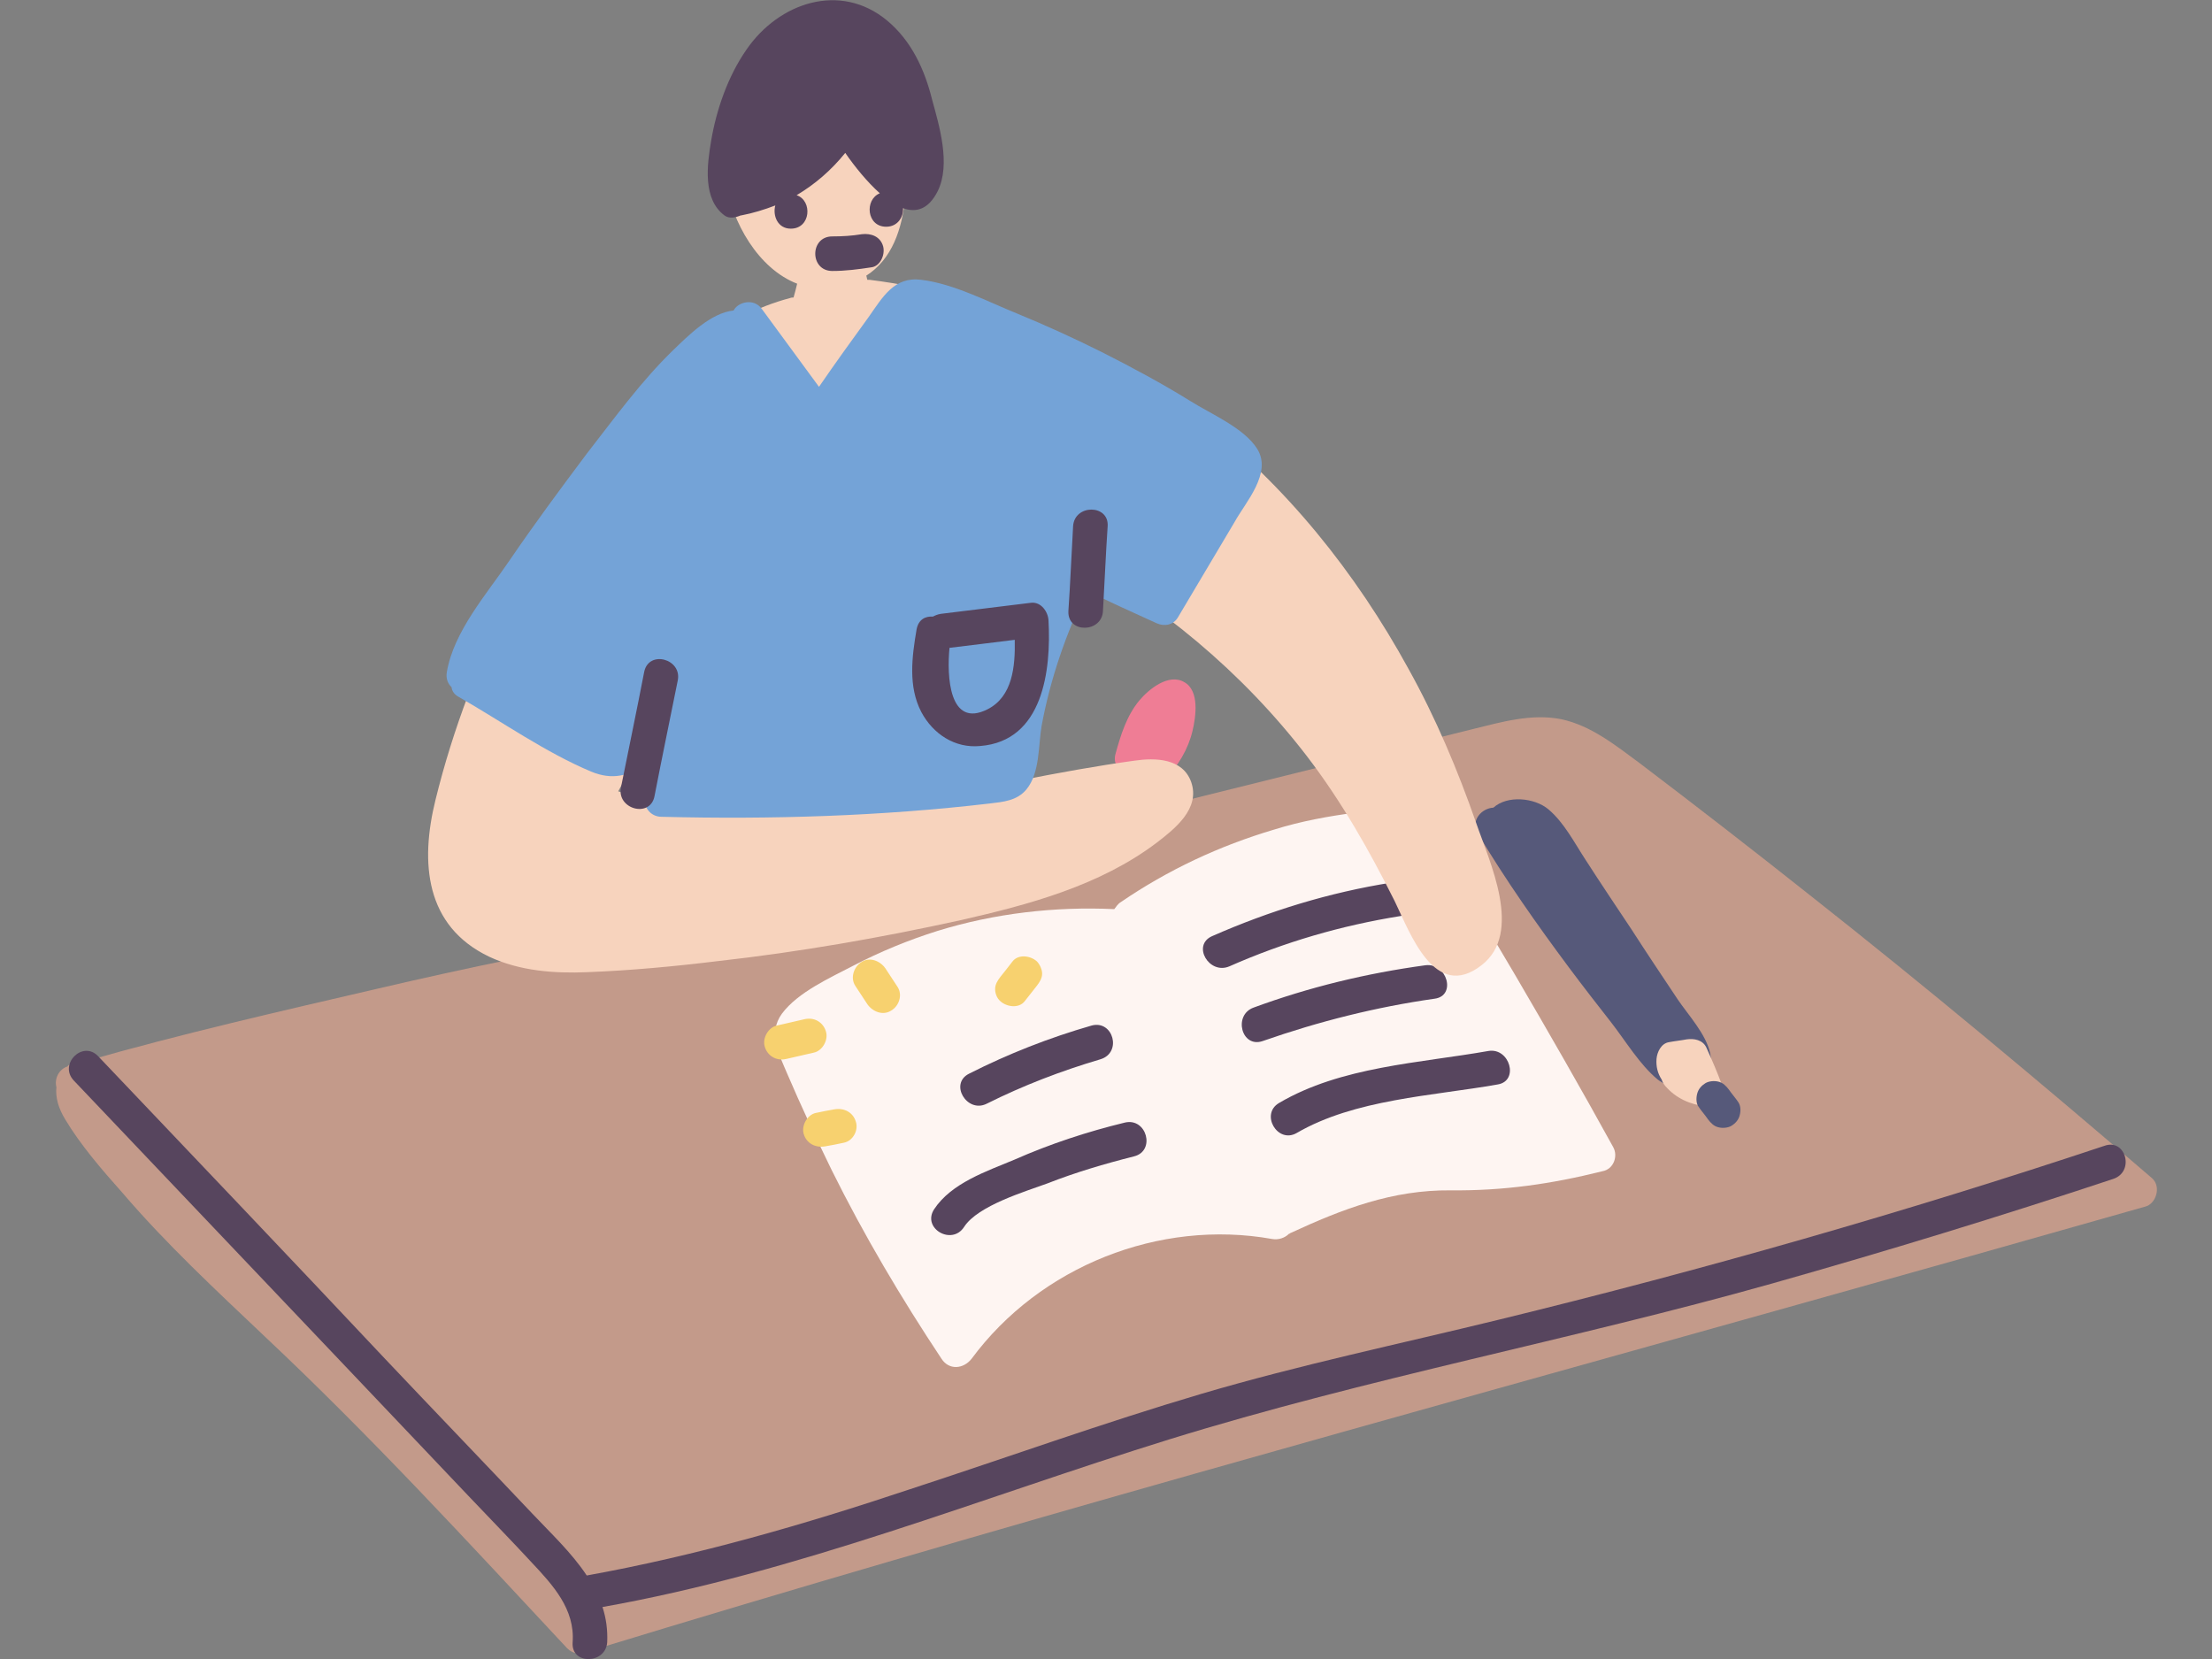 <?xml version="1.0" encoding="utf-8"?>
<!-- Generator: Adobe Illustrator 23.0.2, SVG Export Plug-In . SVG Version: 6.00 Build 0)  -->
<svg version="1.1" id="Capa_1" xmlns="http://www.w3.org/2000/svg" xmlns:xlink="http://www.w3.org/1999/xlink" x="0px" y="0px" viewBox="0 0 800 600" style="enable-background:new 0 0 800 600;" xml:space="preserve">

<rect x="0" y="0" width="800" height="600" fill="#808080" stroke="none"/>

<g>
	<g>
		<path d="M428.3,246.7c-5.6-3.3-12.8,2.5-16.3,6.7c-4.6,5.6-6.7,12.5-8.6,19.4c-0.8,3.1,0.8,5.4,3.1,6.5
			c0.2,0.2,0.2,0.2,0.4,0.4c0.6,0.4,1.3,0.8,2.1,1.3c0.8,0.6,2.1,0.8,3.1,0.6c0.6,0.4,1.5,0.8,2.1,1.3c2.1,1.5,5.2,0.6,6.9-1
			c5-4.8,8.6-10.9,10.2-17.6C432.5,259.2,433.9,249.8,428.3,246.7z" style="fill:#EF7D95;"/>
		<path d="M778.3,426.1c-40.6-34.9-81.7-69.2-123.8-102.4c-20.3-16.1-40.8-32-61.5-47.7c-8.8-6.5-17.6-13.6-28.4-15.9
			c-10.7-2.1-21.5,1-32,3.6c-99.3,24.7-198.6,49.3-297.7,74c-33,5.4-65.9,12.3-98.5,19.9c-35.3,8.2-70.9,16.3-105.8,26.3
			c-1.9-0.6-3.8,0-5.2,1c-0.4,0.2-0.8,0.4-1,0.8c-3.1,1-4.8,4.4-4,7.5c-0.4,3.8,0.8,7.7,3.1,11.5c5.6,9.4,13.4,18.4,20.7,26.6
			c15.9,18.6,33.9,35.3,51.6,52.1c38.3,36,73.6,74.4,109.3,112.7c2.3,2.3,5,2.3,7.1,1c0.6,0,1.3,0,1.7-0.2
			c144.9-44.3,291-84.3,436.7-125.2c41.8-11.7,83.4-23.4,125.2-35.3C779.7,435.5,781.8,429.2,778.3,426.1z" style="fill:#C39A8A;"/>
		<path d="M583.4,414.8c-11.5-20.9-23.4-41.6-35.5-62.3c-6.3-10.7-12.5-21.1-18.8-31.6c-4.8-7.9-9.4-20.3-17.4-25.7
			c-6.1-4.2-14.6-2.1-21.5-1.3c-9.8,1.3-19.7,3.1-29.3,6.1c-19.9,5.9-38.5,14.6-55.6,26.3c-1,0.6-1.7,1.7-2.3,2.5
			c-21.5-1-43.3,1.5-64,7.9c-10.5,3.3-20.7,7.5-30.3,12.5c-8.4,4.4-20.1,9.6-25.9,17.4c-5.2,7.1-1,14.8,1.9,21.7
			c5,11.7,10.5,23.4,16.1,34.9c11.7,23.6,25.1,46.2,39.7,68.2c2.7,4.2,7.9,3.8,10.9,0c24.7-33.4,67.9-50.6,108.7-43.3
			c2.3,0.4,4.6-0.4,6.1-1.9c0.2,0,0.2,0,0.4-0.2c19-8.8,37-15.7,58.1-15.5c19,0.2,36.4-2.3,54.8-6.9
			C583.6,422.9,585.3,418.1,583.4,414.8z" style="fill:#FEF5F2;"/>
		<path d="M394.8,370.9c-15.3,4.4-30.1,10.2-44.3,17.4c-7.3,3.6-0.8,14.4,6.3,10.9c13.4-6.7,27-11.9,41.2-16.1
			C405.9,380.7,402.6,368.8,394.8,370.9z" style="fill:#57455E;"/>
		<path d="M406.8,406c-13.6,3.3-27,7.7-39.9,13.4c-10,4.2-22.8,8.4-29.1,18c-4.4,6.9,6.5,13.2,10.9,6.3
			c5-7.7,22.2-12.8,30.1-15.7c10.2-4,20.7-7.1,31.4-9.8C418,416.2,414.7,404.1,406.8,406z" style="fill:#57455E;"/>
		<path d="M538.3,380.1c-24.9,4.4-53.3,5.6-75.7,18.8c-6.9,4-0.6,14.8,6.3,10.9c21.1-12.3,49.1-13.4,72.8-17.6
			C549.5,390.9,546,378.8,538.3,380.1z" style="fill:#57455E;"/>
		<path d="M515.5,349.1c-21.3,2.9-42,7.9-62.1,15.3c-7.5,2.7-4.4,14.8,3.3,12.1c20.3-7.1,41-12.3,62.1-15.3
			C526.8,360.2,523.4,348.1,515.5,349.1z" style="fill:#57455E;"/>
		<path d="M503.3,319.2c-22.6,3.6-44.1,10.2-65,19.4c-7.3,3.3-1,14,6.3,10.9c19.9-8.8,40.6-14.8,61.9-18.2
			C514.6,329.9,511.3,318,503.3,319.2z" style="fill:#57455E;"/>
		<path d="M309.5,405.6c-1-3.3-4.2-5-7.7-4.4c-2.3,0.4-4.4,0.8-6.7,1.3c-3.1,0.6-5.4,4.6-4.4,7.7c1,3.3,4.2,5,7.7,4.4
			c2.3-0.4,4.4-0.8,6.7-1.3C308.5,412.7,310.6,408.7,309.5,405.6z" style="fill:#F7D16F;"/>
		<path d="M298.7,373c-1-3.3-4.2-5.2-7.7-4.4c-3.3,0.8-6.7,1.5-10,2.3c-3.1,0.6-5.4,4.6-4.4,7.7c1,3.3,4.2,5.2,7.7,4.4
			c3.3-0.8,6.7-1.5,10-2.3C297.4,380.1,299.7,376.1,298.7,373z" style="fill:#F7D16F;"/>
		<path d="M324.6,356.9c-1.5-2.3-2.9-4.4-4.4-6.7c-1.9-2.7-5.6-4.2-8.6-2.3c-2.7,1.7-4.2,5.6-2.3,8.6
			c1.5,2.3,2.9,4.4,4.4,6.7c1.9,2.7,5.6,4.2,8.6,2.3C325.2,363.8,326.5,359.8,324.6,356.9z" style="fill:#F7D16F;"/>
		<path d="M375,347.7c-2.3-2.1-6.7-2.7-8.8,0c-1.5,1.9-2.9,3.8-4.4,5.6c-1,1.3-1.9,2.7-1.9,4.4c0,1.5,0.6,3.3,1.9,4.4
			c2.3,2.1,6.7,2.7,8.8,0l4.4-5.6c1-1.3,1.9-2.7,1.9-4.4C376.9,350.6,376,348.7,375,347.7z" style="fill:#F7D16F;"/>
		<path d="M618.5,380.9c-1.5-6.9-7.9-13.8-11.7-19.4c-5.6-8.4-11.3-16.9-16.7-25.3c-5.6-8.4-11.3-16.9-16.7-25.3
			c-4-6.1-7.7-13.4-13.4-18.2c-5-4.2-14.8-5.2-19.9-0.6c-4.2,0.2-8.4,4.6-5.6,9.4c10,16.7,21.3,32.8,33,48.5
			c5,6.7,10.2,13.4,15.3,19.9c5.2,6.7,10.2,15.1,16.7,20.5C607.9,396.8,621,393,618.5,380.9z" style="fill:#56597A;"/>
		<path d="M622.7,392.2c-1.7-4.6-3.6-9-5.6-13.4c-1.3-2.7-4.4-3.3-7.1-2.9c-2.1,0.4-4.2,0.6-6.3,1
			c-2.9,0.4-4.4,3.6-4.6,6.1c-0.2,2.7,0.4,5.2,1.9,7.5c0.2,0.8,0.8,1.7,1.3,2.3c3.8,4.4,9,6.7,14.6,7.3
			C620.6,400.6,624,395.8,622.7,392.2z" style="fill:#F7D3BD;"/>
		<path d="M628.6,398.5c-1-1.5-2.3-2.9-3.3-4.4c-1-1.3-2.1-2.5-3.8-2.9c-1.5-0.4-3.6-0.2-4.8,0.6
			c-1.3,0.8-2.5,2.1-2.9,3.8c-0.4,1.5-0.4,3.6,0.6,4.8c1,1.5,2.3,2.9,3.3,4.4c1,1.3,2.1,2.5,3.8,2.9c1.5,0.4,3.6,0.2,4.8-0.6
			c1.3-0.8,2.5-2.1,2.9-3.8C629.6,401.8,629.6,399.9,628.6,398.5z" style="fill:#56597A;"/>
		<path d="M533.9,297.7c-6.7-19.2-14.6-38-24.5-55.8c-19-34.7-44.3-66.3-75.5-90.5c-34.7-27-75.5-44.7-119.4-50.2
			c-0.2,0-0.4,0-0.8,0c-0.2-0.4-0.2-1-0.4-1.5c18.6-11.9,14.6-43.1,13.2-61.9c-0.6-10-3.3-19.9-12.5-25.3c-5.4-3.3-12.3-5.9-19-5.9
			c-1.3-1.3-2.9-1.7-5.2-0.8c-22.8,8.8-30.7,37.2-27.4,59.6c2.3,15.1,11.9,31.8,25.9,37.2c-0.4,1.7-0.8,3.3-1.3,5
			c-0.4,0-0.8,0-1.3,0.2c-23.8,6.3-42.2,22.6-57.5,41.2c-16.7,20.3-31.2,42.6-42.9,66.1c-11.9,23.6-21.5,48.5-27.8,74.2
			c-5.6,22.6-3.8,45.6,19.4,56.7c11.1,5.2,23.6,6.1,35.5,5.6c15.7-0.6,31.6-2.1,47.2-4c29.5-3.3,58.7-8.4,87.8-14.8
			c24.7-5.6,50.4-12.5,70.9-28c6.5-5,15.9-12.3,12.5-22c-3.1-8.6-13-8.8-20.5-7.7c-13.8,1.9-27.4,4.4-41.2,7.1
			c4-27.6,9.6-55,16.9-82c33.4,18,63.3,42.9,86.6,73.2c12.5,16.3,22.6,34.1,31.8,52.5c5.6,11.5,14.4,36.4,31.4,23.2
			C551,337.4,538.7,311.7,533.9,297.7z M223.6,286.2c4.6-8.8,9.2-17.4,14-26.1c0,9.8-0.4,19.7-1.3,29.5
			C232,288.7,227.8,287.5,223.6,286.2z" style="fill:#F7D3BD;"/>
		<path d="M454.6,162.2c-4.8-7.5-16.7-12.5-24-17.1c-10.5-6.5-21.3-12.3-32.2-17.8c-10-5-20.1-9.6-30.3-13.8
			c-10.9-4.4-23.2-10.9-34.9-12.3c-9.8-1.3-14,6.3-19,13.4c-6.1,8.4-12.1,16.7-18,25.3c-6.9-9.4-13.8-18.8-20.7-28.2
			c-2.9-4-8.6-2.5-10.2,0.6c-8.2,0.8-16.5,9.2-21.7,14.2c-11.7,11.3-21.5,24.9-31.4,37.6c-9.6,12.8-19,25.5-28,38.7
			c-8.2,12.1-20.1,25.5-22.6,40.3c-0.4,2.3,0.4,4.2,1.7,5.4c0.2,1.5,1,2.7,2.7,3.6c15.7,9,31.4,20.1,47.9,27
			c7.5,3.1,13.8,1.5,19-2.7c0.4,4.4,0.4,8.8,0.4,13.4c0,3.1,2.7,5.6,5.9,5.6c39.5,1,79.4-0.2,118.7-4.8c5-0.6,10-1,13.4-5.2
			c4.8-5.9,4.2-15.7,5.4-22.8c3.1-16.9,8.8-33.4,16.3-48.9c8.4,4,16.9,7.9,25.3,11.7c2.9,1.3,6.1,0.6,7.7-2.1
			c6.9-11.5,13.6-23,20.5-34.5C450.4,181.7,460.3,171,454.6,162.2z" style="fill:#74A3D7;"/>
		<path d="M337.1,36c-2.7-10.9-7.5-21.3-16.3-28.6c-16.9-14-39.1-6.5-50.8,10.5c-6.7,9.6-10.9,21.7-12.8,33
			c-1.5,8.8-3.1,21.1,4.8,27c1.7,1.3,4,0.8,5.9,0c0,0,0,0,0.2,0c4.2-0.8,8.4-2.1,12.3-3.6c-1,3.6,0.8,8.4,5.6,8.4
			c7.3,0,7.9-10.2,2.1-12.1c6.7-4,12.5-9,17.6-15.3c3.3,4.8,7.9,10.5,12.5,14.6c-5.6,2.3-4.8,12.1,2.3,12.1c4.2,0,6.3-3.6,6.1-6.7
			c4.8,1.7,9.2,0.4,12.5-6.1C344,59.4,339.6,45.2,337.1,36z" style="fill:#57455E;"/>
		<path d="M319.4,89.1c-1-3.6-4.4-4.8-7.7-4.4c-3.6,0.6-7.1,0.8-10.7,0.8c-8.2,0-8.2,12.5,0,12.5c4.8,0,9.4-0.6,14-1.3
			C318.3,96.4,320.2,92.2,319.4,89.1z" style="fill:#57455E;"/>
		<path d="M233,242.9c-2.7,14-5.6,27.8-8.4,41.8c-1.7,7.9,10.5,11.3,12.1,3.3c2.7-14,5.6-27.8,8.4-41.8
			C246.8,238.3,234.7,235,233,242.9z" style="fill:#57455E;"/>
		<path d="M388.1,190.3c-0.6,10.2-1,20.5-1.7,30.7c-0.4,8.2,12.1,7.9,12.5,0c0.6-10.2,1-20.5,1.7-30.7
			C401.1,182.3,388.6,182.3,388.1,190.3z" style="fill:#57455E;"/>
		<path d="M379.2,224.3c-0.2-3.1-2.7-6.7-6.3-6.3c-10.9,1.3-21.7,2.7-32.6,4c-1.3,0.2-2.1,0.6-2.9,1
			c-2.7-0.2-5.2,1-5.9,4.6c-1.7,10-3.1,20.7,1.7,29.9c4.2,7.9,12.1,13.2,21.3,12.3C377.3,268,380.2,242.3,379.2,224.3z M357.2,256.5
			c-14,7.1-14.8-12.1-13.8-22.2c7.9-1,15.9-1.9,23.6-2.9C367.2,241.1,366.2,251.9,357.2,256.5z" style="fill:#57455E;"/>
	</g>
	<path d="M761.1,414.4c-72.1,24-145.3,44.9-219.1,62.9c-36,8.8-71.9,16.3-107.5,26.8c-35.5,10.5-70.2,23-105.4,34.5
		c-38.3,12.8-77.1,24-116.9,31.2c-5.4-8.2-13.2-15.5-19.7-22.4c-17.6-18.6-35.3-37-52.9-55.6C105.1,455.1,70.2,418.5,35.5,382
		c-5.6-5.9-14.4,2.9-8.8,8.8c32,33.7,63.8,67.1,95.8,100.8l47,49.5c7.5,7.9,15.3,15.9,22.8,24c7.7,8.2,15.7,16.9,14.8,28.9
		c-0.6,8.2,11.9,7.9,12.5,0c0.2-4.6-0.4-8.8-1.7-12.8c70.5-12.5,136.9-39.5,204.9-60.6c71.7-22.2,145.7-36,218.1-56.4
		c41.4-11.7,82.6-24.3,123.3-37.8C772.2,423.8,768.8,411.6,761.1,414.4z" style="fill:#57455E;"/>
</g>
</svg>
